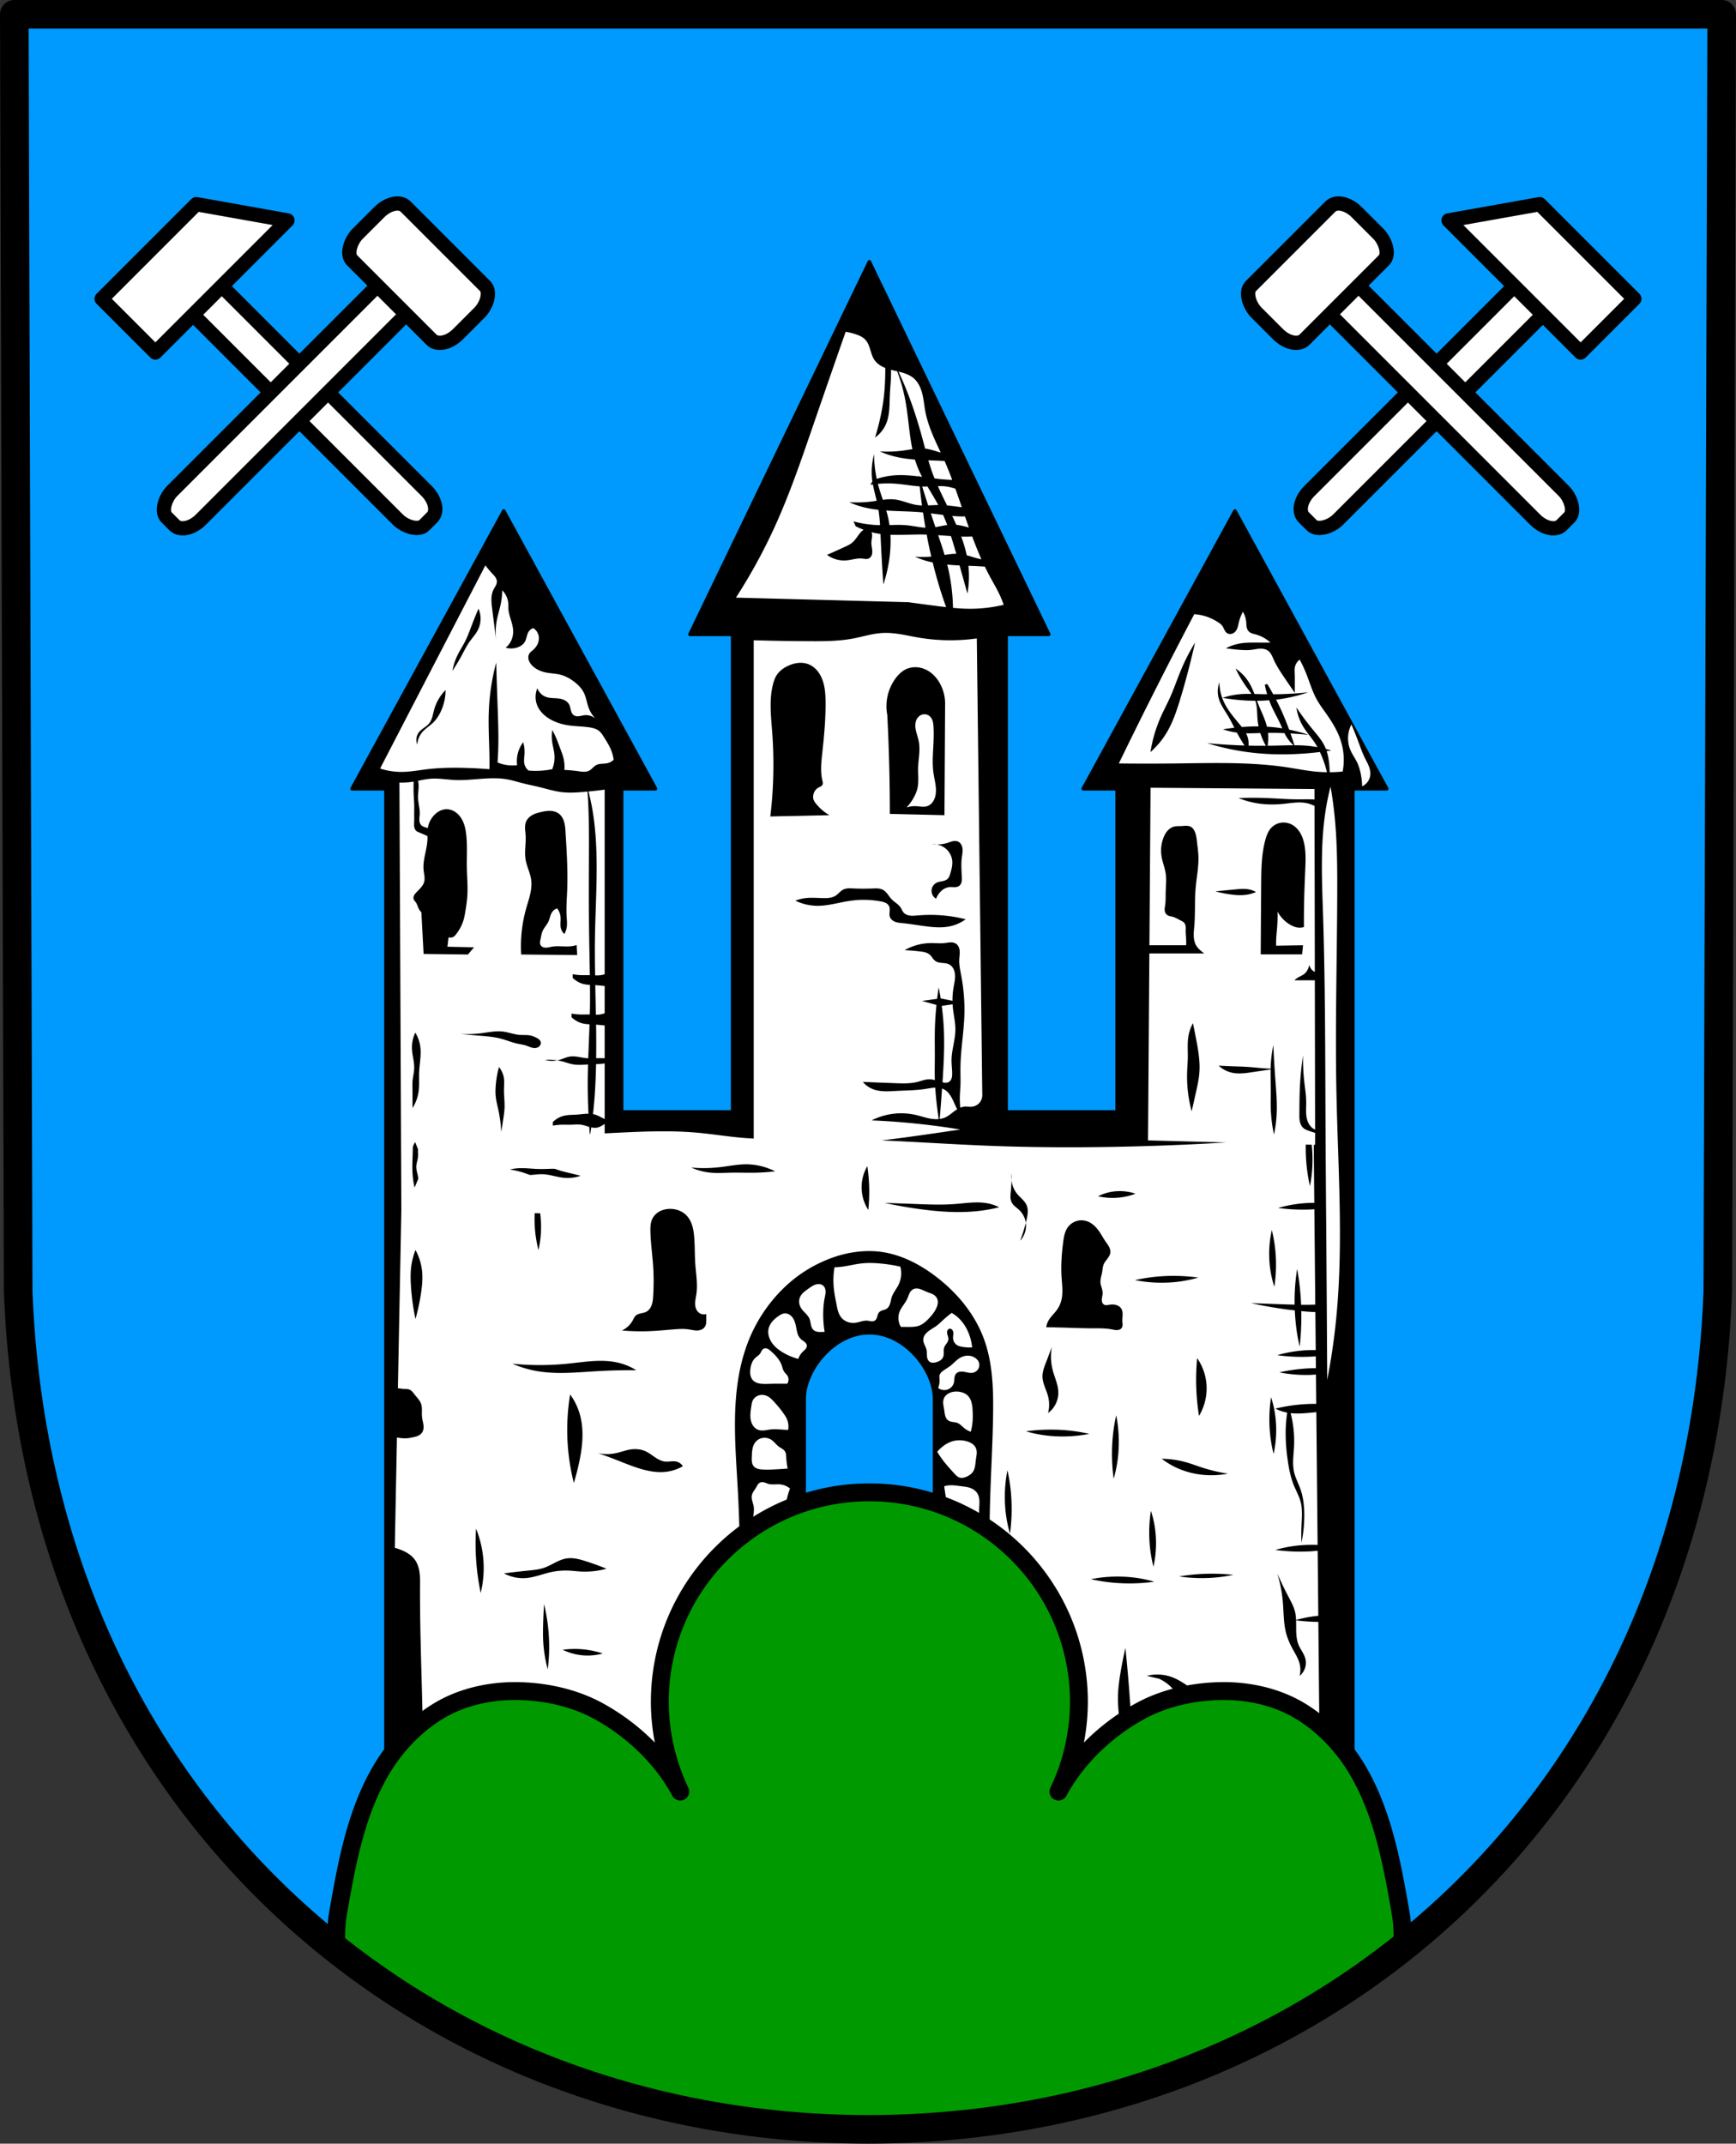 <svg xmlns="http://www.w3.org/2000/svg" width="485.704" height="599.651" viewBox="0 0 128.509 158.658"><rect x="0" y="0" width="128.509" height="158.658" fill="#333333" stroke="none"/><path style="fill:#009aff;fill-opacity:1;fill-rule:evenodd;stroke:none;stroke-width:2.117;stroke-linecap:round;stroke-linejoin:round;stroke-miterlimit:4;stroke-dasharray:none;stroke-opacity:1" d="m120.326-169.82-.29 94.538C118.63-37.74 90.837-13.3 57.13-13.279 23.454-13.325-4.351-37.776-5.778-75.282l-.289-94.538h63.195z" transform="translate(7.125 170.879)"/><path style="opacity:1;fill:#000;fill-opacity:1;fill-rule:evenodd;stroke:#000;stroke-width:1;stroke-linecap:round;stroke-linejoin:round;stroke-miterlimit:4;stroke-dasharray:none;stroke-opacity:1;paint-order:fill markers stroke" d="m242.852 73.12-50.108 104.052h11.912v133.406h-31.021v-90.285h9.482l-42.392-77.568-42.391 77.568h9.482v320.361H377.89V220.293h9.482l-42.392-77.568-42.391 77.568h9.48v90.285h-31.021V177.172h11.912L242.852 73.119zm0 299.103c10.063 0 18.221 10.49 18.22 18.498v53.986h-36.441v-53.986c-.001-8.007 8.157-18.498 18.22-18.498z" transform="scale(.265)"/><path style="fill:#fff;stroke:none;stroke-width:.265px;stroke-linecap:butt;stroke-linejoin:miter;stroke-opacity:1" d="m22.699-87.19-.37 19.056c.135.018.27.04.405.05.082.004.164.004.246.01a.667.667 0 0 1 .237.058.644.644 0 0 1 .192.153c.055.06.103.128.153.192.175.222.39.424.483.69.054.153.063.318.063.48 0 .162-.01.324.006.485.02.2.08.394.106.594.012.1.016.2 0 .3a.654.654 0 0 1-.106.279.719.719 0 0 1-.31.237c-.121.051-.25.08-.38.108a3.28 3.28 0 0 1-.414.069 2.985 2.985 0 0 1-.751-.058l-.159 8.166c.152.042.302.092.449.15.404.16.795.392 1.046.747.187.264.287.581.333.901.047.32.043.644.041.968-.026 4.26.22 8.52.224 12.781.002 2.394-.073 4.787-.224 7.176l66.673.822-.175-18.062a13.373 13.373 0 0 1-1.649-.116c.008.2.006.402.007.602.002.419.023.848.187 1.233.141.332.385.619.483.966.067.233.063.486-.01.717-.073.231-.215.44-.404.593a1.844 1.844 0 0 0 0-.896c-.093-.37-.298-.7-.482-1.035a5.584 5.584 0 0 1-.484-1.103c-.23-.778-.205-1.605-.275-2.414a10.36 10.36 0 0 0-.414-2.138c.254.585.53 1.16.827 1.724.188.356.387.713.484 1.103.05.204.072.413.08.623a9.238 9.238 0 0 1 1.646-.31l-.047-4.815c-.237.023-.476.043-.716.053a13.453 13.453 0 0 1-2.414-.113 9.53 9.53 0 0 1 2.414-.375c.193-.006.386-.006.58-.001.044 0 .088.004.132.006l-.095-9.826c-.635.057-1.275.14-1.902.07.208.808.296 1.648.252 2.481-.032.623-.135 1.254 0 1.862.101.455.33.87.483 1.31.215.618.278 1.279.276 1.932a10.07 10.07 0 0 1-.207 2 14.689 14.689 0 0 1 0-1.241c.026-.6.086-1.213-.069-1.794-.11-.408-.321-.781-.483-1.172-.262-.636-.39-1.318-.482-2a13.69 13.69 0 0 1-.138-2c.006-.474.045-.948.116-1.416l-.065-.011a3.234 3.234 0 0 1-.81-.284c.317-.078.638-.142.96-.194l.005-.026.008.024a11.935 11.935 0 0 1 2.05-.155l-.021-2.172c-.144.01-.288.022-.434.027a10.107 10.107 0 0 1-2.275-.188 12.776 12.776 0 0 1 2.275-.3c.143-.006.287-.007.43-.009l-.009-.878c-.146.011-.292.022-.44.028a13.452 13.452 0 0 1-2.413-.112 9.53 9.53 0 0 1 2.849-.376l-.027-2.813c-.348-.014-.696-.04-1.042-.073.016.881-.022 1.768-.119 2.622-.2-.823-.32-1.74-.36-2.675-.147-.017-.293-.03-.438-.049a32.453 32.453 0 0 1-2.797-.486c.757.026 1.513.053 2.27.081.316.012.633.02.95.028-.013-.897.049-1.8.188-2.64.157.843.255 1.74.293 2.65.35.004.7.001 1.049-.014l-.068-7.056c-.089.006-.176.013-.265.017a13.453 13.453 0 0 1-2.414-.113 9.53 9.53 0 0 1 2.414-.375c.087-.003.173 0 .26 0l-.048-4.967-.236.02a9.975 9.975 0 0 1-.039 3.705 12.776 12.776 0 0 1-.3-2.275c-.02-.467-.013-.936.015-1.4-4.76.429-9.535.688-14.314.772-2.99.053-5.981.038-8.97-.075-4.36-.165-8.716-.539-13.08-.523-1.795.007-3.594.08-5.382-.075-1.1-.094-2.19-.274-3.289-.373-2.483-.225-4.983-.037-7.474.074-4.783.213-9.578.138-14.351-.224zm.725.346c.107.302.222.601.345.897.158.378.331.763.345 1.172.014.427-.148.837-.312 1.231-.079.188-.159.376-.24.562a6.926 6.926 0 0 1-.158-1.26c-.014-.407.008-.815.02-1.223.014-.46.014-.92 0-1.379zm24.725 2.139c.36.003.72.05 1.07.137.356.088.704.215 1.034.38-.47.057-.942.092-1.414.103-.62.014-1.242-.013-1.863 0-.494.01-.99.045-1.482 0-.5-.046-.991-.174-1.449-.38a10.55 10.55 0 0 0 2.173-.034c.643-.077 1.283-.213 1.93-.206zm-15.394.12c.213 0 .426.01.635.052.343.066.665.211 1 .31.273.08.552.138.827.207l1.242.31c-.537.102-1.078.182-1.62.242-.483.053-.973.089-1.449 0-.612-.115-1.166-.428-1.758-.62-.393-.129-.801-.203-1.208-.277l-1.137-.207h1.758c.356 0 .713.008 1.07 0 .212-.005.427-.016.64-.017zm24.325.017a12.826 12.826 0 0 1 .07 3.242 3.124 3.124 0 0 1-.483-1.932c.038-.46.18-.911.413-1.31zm10.69.552c0 .16-.007.321-.013.481a1.9 1.9 0 0 0 .427 1.036c.116.138.252.26.377.39.126.13.243.271.313.438.068.162.088.34.08.515a2.96 2.96 0 0 1-.08.52l-.063.258a1.631 1.631 0 0 1-.42 1.328c.168-.434.307-.878.42-1.328a1.635 1.635 0 0 0-.49-.948c-.094-.09-.2-.168-.298-.254a1.068 1.068 0 0 1-.253-.298.931.931 0 0 1-.095-.407c-.004-.14.012-.28.026-.42.028-.276.045-.553.056-.83a1.843 1.843 0 0 1 .013-.481zm8.158 1.298c.342.015.682.079 1.003.189a4.743 4.743 0 0 1-2.771.188 3.575 3.575 0 0 1 1.768-.377zm-43.331.426a7.649 7.649 0 0 1 .138 3.931 9.14 9.14 0 0 1-.138-3.93zm32.526.408c.304-.004.607.014.906.076.281.058.554.154.81.284a11.95 11.95 0 0 1-1.62.283c-1.348.141-2.71.052-4.053-.121a32.453 32.453 0 0 1-2.797-.486c.757.025 1.513.052 2.27.08.986.038 1.974.078 2.958 0 .507-.039 1.019-.109 1.526-.116zm-22.579.478c.43.014.857.18 1.154.49.202.211.338.48.423.759.085.279.121.57.144.862.052.66.034 1.325.081 1.986.052.73.184 1.464.081 2.188-.034.24-.093.478-.092.72 0 .122.016.244.056.358.04.115.107.22.198.3a.606.606 0 0 0 .568.122v.446c0 .122 0 .248-.04.364a.589.589 0 0 1-.284.325.89.89 0 0 1-.483.076c-.165-.013-.327-.052-.49-.076-.375-.055-.757-.03-1.135 0-.527.042-1.053.095-1.58.121a16.2 16.2 0 0 1-2.23-.04 1.78 1.78 0 0 0 .811-.77c.06-.114.11-.236.203-.324.1-.096.237-.14.372-.171.135-.03.274-.052.398-.113a.764.764 0 0 0 .258-.214c.07-.089.122-.19.16-.297.076-.212.095-.44.109-.665.045-.728.047-1.46 0-2.188-.056-.852-.179-1.7-.203-2.553-.01-.346 0-.708.162-1.013.111-.21.29-.38.497-.496.207-.115.442-.177.678-.193.061-.005.123-.006.184-.004zm30.354.845c.13-.003.26.014.385.05.216.063.413.184.581.334.168.15.309.33.433.517.14.213.26.438.405.649.09.13.188.255.262.395a.78.78 0 0 1 .103.456c-.021.163-.114.308-.213.44-.1.132-.209.26-.274.411-.08.19-.084.404-.121.608-.044.243-.137.482-.122.73.008.137.05.27.09.403.038.133.075.268.072.407-.003.153-.054.303-.062.456a.53.53 0 0 0 .033.227c.029.072.081.135.15.168.057.026.12.032.182.028.062-.005.123-.018.184-.028.147-.025.3-.03.446 0 .088.018.174.05.252.096.077.048.145.11.193.187.085.135.104.3.1.458-.003.159-.027.317-.019.475.004.082.018.165.018.248a.442.442 0 0 1-.058.238.352.352 0 0 1-.148.127.51.51 0 0 1-.191.045c-.132.007-.262-.025-.39-.05-.493-.094-1-.08-1.5-.081-.568-.002-1.135-.023-1.702-.041a123.78 123.78 0 0 0-1.662-.04c.023-.17.079-.336.162-.487.16-.286.413-.506.608-.77.144-.195.255-.415.324-.648.17-.574.079-1.187.04-1.783-.056-.88.006-1.762.122-2.635.049-.368.113-.749.325-1.054a1.256 1.256 0 0 1 .992-.536zm14.123.725c.165.647.267 1.337.3 2.036.035.723-.003 1.456-.112 2.16a7.7 7.7 0 0 1-.376-2.16 8.113 8.113 0 0 1 .188-2.036zm-63.39 1.475a4.1 4.1 0 0 1 .483 1.518c.062.55.011 1.107-.069 1.655a15.162 15.162 0 0 1-.414 1.93 16.672 16.672 0 0 1-.345-2.62 7.851 7.851 0 0 1 0-.965c.038-.52.154-1.033.345-1.518zm33.631.077c.285.003.57.022.853.061 1.463.201 2.821.902 4 1.793 1.577 1.191 2.898 2.768 3.586 4.62.65 1.749.713 3.654.69 5.518-.025 2.002-.141 4-.207 6a119.38 119.38 0 0 0 0 7.863l-18.552-.896c.039-2.415-.007-4.831-.138-7.242-.154-2.831-.423-5.691.069-8.483a13.52 13.52 0 0 1 .551-2.138 11.261 11.261 0 0 1 2.76-4.345 10.007 10.007 0 0 1 3.861-2.345 8.051 8.051 0 0 1 2.527-.406zm.045.882a5.558 5.558 0 0 0-.61.028c-.492.05-.973.178-1.463.244a5.89 5.89 0 0 1-.585.048 5.85 5.85 0 0 0-.049 1.561c.04.394.121.782.195 1.17.035.182.068.365.126.541.057.176.14.346.264.484.131.145.305.25.492.307.188.056.388.065.581.034.14-.023.274-.066.41-.1.138-.034.28-.06.42-.047.09.009.18.034.27.044a.42.42 0 0 0 .266-.044.356.356 0 0 0 .122-.133.862.862 0 0 0 .067-.17c.018-.06.033-.119.056-.176a.47.47 0 0 1 .096-.155.602.602 0 0 1 .26-.137c.095-.029.193-.053.276-.107a.555.555 0 0 0 .17-.175.942.942 0 0 0 .098-.225c.049-.157.07-.321.122-.477.108-.318.337-.579.488-.878a1.96 1.96 0 0 0 .146-1.365c-.53-.12-1.067-.202-1.609-.244a8.399 8.399 0 0 0-.61-.028zm22.467.955c.609.001 1.217.043 1.806.125a9.53 9.53 0 0 1-2.413.375 10.109 10.109 0 0 1-2.276-.187 12.776 12.776 0 0 1 2.883-.313zm-26.368.61a.78.78 0 0 0-.145.029c-.189.056-.352.174-.514.287-.14.098-.28.194-.403.311a1.012 1.012 0 0 0-.28.42.822.822 0 0 0-.017.407c.027.134.085.261.164.374.09.128.204.237.312.35.108.115.212.237.273.381.057.137.073.288.104.433.015.073.034.145.064.213s.07.132.124.183c.105.099.253.14.397.152.144.01.288-.006.433-.006a8.034 8.034 0 0 1-.098-1.609c.012-.294.04-.589.098-.878.031-.16.072-.32.071-.483a.73.73 0 0 0-.038-.24.5.5 0 0 0-.131-.203.495.495 0 0 0-.266-.12.625.625 0 0 0-.148-.002zm7.287.325a.547.547 0 0 0-.268.082.689.689 0 0 0-.236.298c-.054.117-.09.24-.143.358-.158.353-.451.637-.587 1-.133.358-.094.776.104 1.103.232 0 .464.005.696.002.232-.004.467-.021.683-.105.255-.1.465-.287.656-.483.212-.218.41-.455.551-.725.073-.14.131-.29.146-.447a.662.662 0 0 0-.111-.45.78.78 0 0 0-.317-.236c-.12-.055-.25-.093-.373-.142-.175-.07-.34-.166-.522-.218a.85.85 0 0 0-.28-.037zm2.629 1.806a7.54 7.54 0 0 0-.586.483c-.181.165-.355.34-.552.483-.254.185-.548.32-.759.552a.723.723 0 0 0-.207.448.894.894 0 0 0 .097.386c.054.122.116.242.145.373.034.156.019.32.034.48a.75.75 0 0 0 .057.232c.032.074.083.14.15.184a.43.43 0 0 0 .22.064.832.832 0 0 0 .228-.03 1.01 1.01 0 0 0 .33-.139.582.582 0 0 0 .222-.274.948.948 0 0 0 .036-.345.985.985 0 0 1 .033-.345c.037-.105.108-.194.173-.285a.646.646 0 0 0 .137-.3.583.583 0 0 0-.028-.218c-.02-.07-.045-.14-.06-.211a.412.412 0 0 1 .007-.217.25.25 0 0 1 .057-.093.2.2 0 0 1 .094-.055.195.195 0 0 1 .107.005.238.238 0 0 1 .092.057c.051.05.08.122.09.193.023.144-.019.29-.014.435a.643.643 0 0 0 .242.482c.137.106.312.147.482.173.228.034.46.045.69.034a3.822 3.822 0 0 0-.31-1.172 3.1 3.1 0 0 0-.69-1 2.6 2.6 0 0 0-.517-.38zm-12.284.038a.538.538 0 0 0-.095 0c-.162.015-.306.102-.44.195a2.354 2.354 0 0 0-.452.397c-.13.154-.233.334-.279.53-.077.331.016.686.195.975.221.356.563.622.927.829.337.192.698.34 1.073.44.07-.203.188-.388.34-.538.066-.063.138-.12.196-.19a.477.477 0 0 0 .071-.116.312.312 0 0 0 .027-.132.321.321 0 0 0-.053-.16.55.55 0 0 0-.115-.124c-.087-.072-.188-.128-.271-.204a.93.93 0 0 1-.237-.385c-.05-.144-.076-.295-.104-.444-.048-.25-.104-.506-.243-.72a.842.842 0 0 0-.27-.266.634.634 0 0 0-.27-.087zm19.698 2.48a4.036 4.036 0 0 0 .069 1.724c.145.552.409 1.084.414 1.655a1.894 1.894 0 0 1-.759 1.517 2.488 2.488 0 0 0 0-1.24c-.063-.245-.163-.478-.25-.715-.085-.237-.158-.482-.164-.734-.008-.382.138-.748.276-1.104.143-.366.28-.733.414-1.103zm-21.197.1a.29.29 0 0 0-.149.037.404.404 0 0 0-.138.16c-.035.061-.063.127-.103.186-.097.141-.256.225-.38.344-.105.103-.183.23-.238.367a1.766 1.766 0 0 0-.106.427c-.02.144-.027.29-.003.434.023.144.08.284.175.393a.759.759 0 0 0 .284.196c.107.044.222.068.337.08.32.033.643 0 .965 0h.966a.55.55 0 0 0 0-.62c-.06-.088-.145-.156-.207-.242-.11-.15-.143-.342-.207-.517-.149-.413-.465-.742-.793-1.035a.94.94 0 0 0-.253-.178.397.397 0 0 0-.15-.032zm15.036.548a1.039 1.039 0 0 0-.14.002c-.187.015-.368.079-.527.177-.243.15-.43.375-.655.552-.175.139-.372.248-.552.38-.06.044-.12.091-.17.148a.46.46 0 0 0-.106.196c-.02.09-.006.184 0 .276.015.223-.02.448-.103.655a.738.738 0 0 0 1.005-.087.738.738 0 0 0 .167-.326c.024-.105.024-.214.036-.32a.594.594 0 0 1 .102-.301.433.433 0 0 1 .191-.138.652.652 0 0 1 .235-.038c.159 0 .314.044.47.073.138.024.28.036.415 0a.592.592 0 0 0 .386-.346.592.592 0 0 0-.042-.517.902.902 0 0 0-.31-.275.961.961 0 0 0-.402-.111zm16.92.18c.394.568.635 1.241.69 1.93a3.97 3.97 0 0 1-.552 2.346 16.923 16.923 0 0 1-.138-4.277zm-44.238.201c.474-.005.945.031 1.409.144.462.112.907.298 1.31.551-.966-.01-1.932.014-2.896.07-1.473.084-2.96.244-4.414 0a8.031 8.031 0 0 1-1.862-.553c1.352.135 2.717.135 4.069 0 .79-.079 1.592-.203 2.384-.212zm26.354 2.273c-.228.01-.454.077-.634.215a.72.72 0 0 0-.207.241.842.842 0 0 0-.07.446c.012.152.047.3.07.451.022.145.033.293.073.434.04.14.115.278.237.36a.777.777 0 0 0 .322.104c.112.017.227.028.334.068.108.04.203.11.29.185.088.075.17.157.261.228.134.106.287.188.449.242.072-.26.118-.525.137-.793a6.23 6.23 0 0 0 0-.759 2.58 2.58 0 0 0-.103-.69 1.08 1.08 0 0 0-.241-.414c-.18-.184-.435-.28-.69-.31a1.443 1.443 0 0 0-.228-.008zm-28.531.215c.305.417.539.885.69 1.38.38 1.245.22 2.591-.07 3.862-.1.44-.215.877-.345 1.31a15.97 15.97 0 0 1-.275-6.552zm14.26.033a.813.813 0 0 0-.297.035.748.748 0 0 0-.446.38c-.062.129-.082.273-.103.414-.032.213-.067.427-.072.643-.005.216.021.435.106.633a.97.97 0 0 0 .191.292c.082.085.182.151.292.19.148.053.31.054.465.037.156-.018.31-.053.466-.07.423-.048.85.034 1.276.034a1.399 1.399 0 0 0-.138-.897 2.202 2.202 0 0 0-.103-.172 7.848 7.848 0 0 0-.794-1c-.16-.176-.332-.353-.551-.449a.874.874 0 0 0-.292-.07zm37.627.174a7.7 7.7 0 0 1 .375 2.159 8.113 8.113 0 0 1-.188 2.035 10.291 10.291 0 0 1-.3-2.035c-.035-.723.003-1.456.113-2.16zm-11.464 1.338c.146.725.21 1.505.187 2.276a9.534 9.534 0 0 1-.375 2.414 13.462 13.462 0 0 1-.112-2.414c.033-.781.135-1.553.3-2.276zm-4.879 1.058a12.775 12.775 0 0 1 2.884.313c-.725.147-1.505.21-2.276.188a9.53 9.53 0 0 1-2.414-.376c.59-.082 1.198-.124 1.806-.125zm-21.078.606a.876.876 0 0 0-.742.308 1.152 1.152 0 0 0-.228.527c-.036.19-.04.384-.048.577-.004.12-.01.24.006.36a.648.648 0 0 0 .132.33.619.619 0 0 0 .284.183c.109.036.223.05.337.058.275.021.552.013.828 0 .356-.016.713-.04 1.068-.069a5.209 5.209 0 0 1-.103-.793c-.004-.083-.007-.167-.02-.25a.6.6 0 0 0-.083-.233.688.688 0 0 0-.208-.192c-.08-.052-.164-.096-.24-.153-.191-.14-.326-.345-.518-.482a.933.933 0 0 0-.465-.17zm14.362.181c-.199 0-.398.03-.586.093a2.27 2.27 0 0 0-.759.448c-.11.096-.214.2-.31.31.165.277.35.543.551.794a18.126 18.126 0 0 0 .759.862c.09.096.187.193.31.241a.577.577 0 0 0 .3.026c.1-.016.195-.052.287-.095.157-.074.309-.17.413-.31.098-.13.15-.289.18-.448.03-.16.04-.322.062-.483.02-.145.05-.288.06-.433a.91.91 0 0 0-.06-.43.767.767 0 0 0-.258-.306 1.293 1.293 0 0 0-.363-.176 1.931 1.931 0 0 0-.586-.093zm-24.064.656c.283-.006.566.044.822.161.25.114.468.288.696.441.229.154.478.291.752.318.138.013.277-.002.415-.013.138-.011.278-.018.413.013a.776.776 0 0 1 .483.345c-.38.22-.805.361-1.242.413-.696.083-1.4-.062-2.069-.275-.561-.18-1.106-.407-1.655-.621-.434-.17-.87-.33-1.31-.483.43.09.88.09 1.31 0 .371-.078.728-.22 1.103-.276.093-.013.188-.021.282-.023zm39.03.713c.63.007 1.258.1 1.862.276.35.102.69.23 1.035.345.652.215 1.321.377 2 .482a6.426 6.426 0 0 1-2 .07 6.082 6.082 0 0 1-1.587-.414 5.768 5.768 0 0 1-1.31-.759zm-11.423.855c.165.723.267 1.495.3 2.277.035.808-.003 1.627-.112 2.413a9.53 9.53 0 0 1-.376-2.413c-.023-.772.042-1.552.188-2.277zm-18.145.876a.377.377 0 0 0-.157.028.448.448 0 0 0-.185.163c-.047.068-.083.144-.125.216-.056.096-.124.185-.182.28a.89.89 0 0 0-.129.306c-.024.133 0 .27.034.4.035.132.081.26.104.393.047.273-.006.552-.034.828-.03.287-.032.58.034.862.034.146.088.29.173.414a.82.82 0 0 0 .492.34c.2.044.42-.002.576-.133.092-.078.16-.18.221-.283.061-.104.118-.21.193-.303.144-.177.352-.297.483-.483.096-.137.146-.302.17-.467.025-.165.028-.332.037-.499a5.25 5.25 0 0 1 .345-1.586 1.308 1.308 0 0 0-.725-.31c-.287-.028-.583.04-.861-.035-.104-.028-.202-.075-.305-.104a.632.632 0 0 0-.159-.027zm14.094.233a1.929 1.929 0 0 0-.63.07c.06.439.13.876.207 1.311.033.185.067.37.072.557a1.15 1.15 0 0 1-.107.546c-.115.229-.327.394-.552.518-.148.081-.305.148-.442.248a.822.822 0 0 0-.181.176.506.506 0 0 0-.075.48c.028.08.074.153.132.215.114.124.269.205.429.26a2.07 2.07 0 0 0 1.045.057c.347-.065.678-.2.99-.367.342-.183.676-.418.861-.76.127-.231.176-.497.193-.76.017-.263.004-.527.014-.79.008-.2.03-.401.02-.601-.008-.2-.05-.404-.158-.572-.132-.206-.352-.342-.586-.414-.19-.059-.389-.078-.586-.104-.215-.027-.43-.061-.646-.07zm14.672 1.893c.22.651.35 1.384.375 2.127a7.88 7.88 0 0 1-.187 2.005 10 10 0 0 1-.3-2.005c-.035-.713.002-1.435.112-2.127zM28.114-57.74a7.774 7.774 0 0 1 .345 4.76 17.821 17.821 0 0 1-.345-4.76zm7.055 2.185c.366.012.731.117 1.083.23.513.164 1.019.348 1.517.551a5.941 5.941 0 0 1-1.93.207c-.3-.017-.597-.057-.897-.069a5.162 5.162 0 0 0-1.38.138c-.576.135-1.134.363-1.724.414a2.956 2.956 0 0 1-1.655-.345 65.242 65.242 0 0 1 1.793-.207c.396-.04.797-.077 1.173-.207.283-.097.546-.245.814-.38.267-.136.545-.262.841-.31.122-.02.243-.026.365-.022zm47.458 1.151c.52 0 1.04.028 1.544.08-.632.143-1.343.227-2.063.243-.66.015-1.327-.027-1.946-.121a14.298 14.298 0 0 1 2.465-.202zm-7.298.216c.193-.005.387-.005.58.001a9.53 9.53 0 0 1 2.413.375c-.786.11-1.605.148-2.414.113a12.776 12.776 0 0 1-2.275-.3 9.95 9.95 0 0 1 1.696-.189zm-42.18 2.035a13.411 13.411 0 0 1 .275 4.828 9.885 9.885 0 0 1-.344-2.207c-.016-.368-.01-.736 0-1.104.013-.506.037-1.012.069-1.517zm43.035 3.241c.138 1.331.253 2.665.345 4 .095 1.378.166 2.761.07 4.139a17.108 17.108 0 0 1-.622 3.517 32.045 32.045 0 0 0-.138-5.518c-.092-.826-.217-1.651-.206-2.482.007-.648.097-1.293.206-1.931.1-.578.214-1.153.345-1.725zm-40.76.076a6.505 6.505 0 0 1 2.07.338 4.225 4.225 0 0 1-2.966-.276c.297-.041.597-.062.897-.062zm43.02 1.896c.38-.013.761.043 1.12.167.527.182.994.502 1.448.827.36.257.717.52 1.035.828.466.45.843.992 1.103 1.586l-1.517.069c-.4-.41-.768-.848-1.104-1.31-.327-.452-.625-.932-1.034-1.311a3.132 3.132 0 0 0-.828-.551l-.897-.208c.22-.057.447-.09.675-.097z" transform="translate(7.125 170.879)"/><path style="opacity:1;fill:#009a00;fill-opacity:1;fill-rule:evenodd;stroke:#000;stroke-width:5;stroke-linecap:round;stroke-linejoin:round;stroke-miterlimit:4;stroke-dasharray:none;stroke-opacity:1;paint-order:fill markers stroke" d="M242.852 416.8c-32.327 0-58.534 26.207-58.534 58.534a58.533 58.533 0 0 0 5.711 25.05.862.862 0 0 1-.02-.011c-5.103-9.454-13.317-17.193-22.568-22.336-7.182-3.993-15.76-5.781-23.978-5.732-6.904.041-14.078 1.654-20.086 5.056-6.834 3.87-12.641 9.903-16.684 16.637-7.266 12.105-9.882 26.622-12.293 40.533-.611 3.53-.477 7.153-.523 10.737 40.87 32.32 92.742 50.348 148.975 50.382 56.233-.035 108.105-18.061 148.974-50.382-.046-3.584.089-7.206-.523-10.737-2.411-13.911-5.027-28.428-12.293-40.533-4.042-6.734-9.85-12.766-16.684-16.637-6.007-3.402-13.182-5.015-20.086-5.056-8.218-.05-16.796 1.739-23.978 5.732-9.25 5.143-17.465 12.882-22.569 22.336l-.02.012a58.533 58.533 0 0 0 5.712-25.051c0-32.327-26.206-58.533-58.533-58.533z" transform="scale(.265)"/><path style="fill:none;fill-rule:evenodd;stroke:#000;stroke-width:2.117;stroke-linecap:round;stroke-linejoin:round;stroke-miterlimit:4;stroke-dasharray:none;stroke-opacity:1" d="m120.326-169.82-.29 94.538C118.63-37.74 90.837-13.3 57.13-13.279 23.454-13.325-4.351-37.776-5.778-75.282l-.289-94.538h63.195z" transform="translate(7.125 170.879)"/><g style="stroke:#000;stroke-opacity:1;fill:#fff;stroke-width:1.058;stroke-miterlimit:4;stroke-dasharray:none;stroke-linejoin:round;stroke-linecap:round"><g style="stroke:#000;stroke-opacity:1;fill:#fff;stroke-width:1.058;stroke-miterlimit:4;stroke-dasharray:none;stroke-linejoin:round;stroke-linecap:round"><g transform="rotate(-45 151.69 -201.554)" style="stroke:#000;stroke-opacity:1;fill:#fff;stroke-width:1.058;stroke-miterlimit:4;stroke-dasharray:none;stroke-linejoin:round;stroke-linecap:round"><rect ry="1.677" rx="1.089" y="-142.372" x="-104.458" height="25.776" width="3.002" style="opacity:1;fill:#fff;fill-opacity:1;fill-rule:evenodd;stroke:#000;stroke-width:1.058;stroke-linecap:round;stroke-linejoin:round;stroke-miterlimit:4;stroke-dasharray:none;stroke-opacity:1;paint-order:fill markers stroke"/><path transform="matrix(.265 0 0 .265 -7.125 -170.879)" d="M-382.193 96.395v21.21h52.168l-14.793-21.21h-33.375z" style="opacity:1;fill:#fff;fill-opacity:1;fill-rule:evenodd;stroke:#000;stroke-width:4;stroke-linecap:round;stroke-linejoin:round;stroke-miterlimit:4;stroke-dasharray:none;stroke-opacity:1;paint-order:fill markers stroke"/></g><g transform="rotate(45 38.098 -415.829)" style="stroke:#000;stroke-opacity:1;fill:#fff;stroke-width:1.058;stroke-miterlimit:4;stroke-dasharray:none;stroke-linejoin:round;stroke-linecap:round"><rect ry="1.677" rx="1.089" y="-102.273" x="339.902" height="25.776" width="3.002" style="opacity:1;fill:#fff;fill-opacity:1;fill-rule:evenodd;stroke:#000;stroke-width:1.058;stroke-linecap:round;stroke-linejoin:round;stroke-miterlimit:4;stroke-dasharray:none;stroke-opacity:1;paint-order:fill markers stroke"/><rect ry="1.677" rx="1.089" y="-105.275" x="336.15" height="5.612" width="10.506" style="opacity:1;fill:#fff;fill-opacity:1;fill-rule:evenodd;stroke:#000;stroke-width:1.058;stroke-linecap:round;stroke-linejoin:round;stroke-miterlimit:4;stroke-dasharray:none;stroke-opacity:1;paint-order:fill markers stroke"/></g></g><g style="stroke:#000;stroke-opacity:1;fill:#fff;stroke-width:1.058;stroke-miterlimit:4;stroke-dasharray:none;stroke-linejoin:round;stroke-linecap:round"><g transform="scale(-1 1) rotate(-45 87.436 -46.43)" style="stroke:#000;stroke-opacity:1;fill:#fff;stroke-width:1.058;stroke-miterlimit:4;stroke-dasharray:none;stroke-linejoin:round;stroke-linecap:round"><rect ry="1.677" rx="1.089" y="-142.372" x="-104.458" height="25.776" width="3.002" style="opacity:1;fill:#fff;fill-opacity:1;fill-rule:evenodd;stroke:#000;stroke-width:1.058;stroke-linecap:round;stroke-linejoin:round;stroke-miterlimit:4;stroke-dasharray:none;stroke-opacity:1;paint-order:fill markers stroke"/><path transform="matrix(.265 0 0 .265 -7.125 -170.879)" d="M-382.193 96.395v21.21h52.168l-14.793-21.21h-33.375z" style="opacity:1;fill:#fff;fill-opacity:1;fill-rule:evenodd;stroke:#000;stroke-width:4;stroke-linecap:round;stroke-linejoin:round;stroke-miterlimit:4;stroke-dasharray:none;stroke-opacity:1;paint-order:fill markers stroke"/></g><g transform="scale(-1 1) rotate(45 -26.156 -570.953)" style="stroke:#000;stroke-opacity:1;fill:#fff;stroke-width:1.058;stroke-miterlimit:4;stroke-dasharray:none;stroke-linejoin:round;stroke-linecap:round"><rect ry="1.677" rx="1.089" y="-102.273" x="339.902" height="25.776" width="3.002" style="opacity:1;fill:#fff;fill-opacity:1;fill-rule:evenodd;stroke:#000;stroke-width:1.058;stroke-linecap:round;stroke-linejoin:round;stroke-miterlimit:4;stroke-dasharray:none;stroke-opacity:1;paint-order:fill markers stroke"/><rect ry="1.677" rx="1.089" y="-105.275" x="336.15" height="5.612" width="10.506" style="opacity:1;fill:#fff;fill-opacity:1;fill-rule:evenodd;stroke:#000;stroke-width:1.058;stroke-linecap:round;stroke-linejoin:round;stroke-miterlimit:4;stroke-dasharray:none;stroke-opacity:1;paint-order:fill markers stroke"/></g></g></g><path style="fill:#fff;stroke:none;stroke-width:1px;stroke-linecap:butt;stroke-linejoin:miter;stroke-opacity:1" d="M236.229 92.666a4744.309 4744.309 0 0 0-9.122 26.27c-3.193 9.284-6.364 18.595-10.398 27.546a154.696 154.696 0 0 1-11.129 20.432l48.16 1.275c2.734.382 5.47.748 8.21 1.096.778.1 1.56.181 2.341.272-.54-1.5-1.051-3.007-1.531-4.526-.83-2.623-1.561-5.277-2.219-7.949-.448-.096-.897-.186-1.342-.307a24.46 24.46 0 0 1-3.611-1.29 33.49 33.49 0 0 0 4.562-.034 140.024 140.024 0 0 1-1.002-4.61c-.1-.507-.182-1.018-.277-1.527-.291-.007-.584-.027-.875-.03-3.082-.047-6.19.187-9.262.066.1 1.872.038 3.755-.164 5.619a39.363 39.363 0 0 1-1.806 8.256c-.322-4.468-.58-8.941-.774-13.416l-.031-.68a22.664 22.664 0 0 1-1.668-.281c-.282-.06-.559-.135-.838-.205.102.271.159.56.162.851.008.71-.199 1.41-.205 2.121-.007.799.241 1.58.256 2.38.007.398-.046.805-.21 1.17-.166.363-.45.681-.82.835-.28.118-.594.135-.898.113-.304-.022-.605-.082-.908-.113-1.469-.148-2.914.39-4.385.516a7.994 7.994 0 0 1-5.418-1.547 205.08 205.08 0 0 0 5.159-2.323c.63-.294 1.265-.594 1.806-1.03 1.048-.847 1.651-2.122 2.58-3.096.206-.216.439-.404.692-.56a20.7 20.7 0 0 1-2.221-.974l-.633-1.365c2.415.654 4.911 1.01 7.412 1.057h.012a44.905 44.905 0 0 0-.443-4.291c-1.537-.176-3.062-.428-4.56-.834a24.452 24.452 0 0 1-3.612-1.29c2.237.14 4.487.055 6.707-.257.322-.045.646-.095.969-.147-.364-1.518-.773-3.027-1.055-4.56-.235.03-.471.052-.705.09l.556-.928c-.006-.044-.017-.087-.023-.13a18.612 18.612 0 0 1 .516-7.483c-.016 2.317.24 4.634.726 6.9a20.762 20.762 0 0 1 6.125-1.043c1.863-.044 3.725.129 5.588.354-.017-.179-.039-.357-.055-.536.055.183.115.364.17.547.276.034.552.066.828.102a29.47 29.47 0 0 1-1.255-2.713c-.274-.69-.514-1.39-.727-2.098-2.09-.166-4.16-.449-6.188-.998a24.473 24.473 0 0 1-3.613-1.289 33.3 33.3 0 0 0 6.71-.258c.789-.11 1.58-.247 2.372-.36-.903-4.361-1.114-8.91-1.91-13.313a48.814 48.814 0 0 0-2.328-8.44c-.58-.136-1.163-.268-1.738-.422.096 2.347-.213 4.703-.319 7.055-.121 2.701.01 5.503-1.033 7.998a9.05 9.05 0 0 1-3.096 3.87 69.299 69.299 0 0 0 1.55-5.934 58.14 58.14 0 0 0 .773-4.385c.312-2.309.462-4.638.515-6.967.017-.716.024-1.433.022-2.148h-.002c-1.193-.474-2.327-1.197-3.045-2.26-.583-.864-.858-1.891-1.164-2.887-.307-.996-.672-2.011-1.389-2.768-.68-.719-1.618-1.14-2.555-1.46-.95-.326-1.926-.57-2.917-.729zm14.763 11.125a99.992 99.992 0 0 1 2.48 5.772c1.621 4.128 2.965 8.36 4.128 12.64.28 1.031.554 2.064.828 3.098 1.493.163 2.914.698 4.36 1.117-1.742-3.736-3.543-7.461-4.304-11.496-.311-1.653-.443-3.342-.855-4.973-.412-1.63-1.144-3.244-2.428-4.332-1.175-.995-2.7-1.462-4.197-1.824l-.012-.002zm8.34 24.768c.339 1.159.694 2.313 1.106 3.449.195.54.402 1.074.617 1.607.648.08 1.296.165 1.945.225.993.092 1.99.148 2.988.195a95.817 95.817 0 0 0-2.031-5.066c-.032-.074-.069-.147-.102-.22-1.505-.084-3.015-.134-4.523-.19zm-10.59 6.464a31.185 31.185 0 0 0-3.515.114c.395 1.508.898 2.984 1.396 4.463.831-.111 1.662-.189 2.494-.162.248.007.495.022.742.05 2.118.232 4.087 1.22 6.192 1.55.497.077.998.114 1.5.13a189.432 189.432 0 0 1-.645-5.326c-2.102-.137-4.188-.525-6.29-.711a30.398 30.398 0 0 0-1.874-.108zm14.203.745c-.318-.008-.638.004-.957.011.809 1.81 1.68 3.596 2.563 5.377 1.376.132 2.748.339 4.123.506a422.735 422.735 0 0 0-1.799-5.178c-.767-.234-1.538-.456-2.328-.58a12.444 12.444 0 0 0-1.602-.136zm-5.338.109v.002c.545 1.762 1.1 3.522 1.672 5.275.938-.038 1.877-.097 2.815-.107-.944-1.753-1.995-3.451-3.008-5.166-.33.011-.66.027-.988.023-.164-.002-.327-.02-.49-.027zm-10.043 6.709c.175.598.35 1.197.49 1.805.173.746.306 1.5.415 2.257 1.628-.045 3.255-.1 4.875.059 1.73.17 3.447.577 5.176.676-.246-1.415-.47-2.833-.68-4.254-.08-.008-.16-.02-.24-.027-3.328-.308-6.704-.283-10.036-.516zm12.456.8c.312.937.613 1.878.933 2.811.118.342.232.686.35 1.028 1.1-.18 2.19-.442 3.29-.59a49.725 49.725 0 0 0-1.144-2.817c-1.143-.144-2.286-.286-3.43-.431zm5.97.716c.397.824.784 1.65 1.156 2.482 1.182.125 2.342.436 3.5.75-.368-1.03-.73-2.063-1.085-3.098-1.19.027-2.38-.03-3.57-.134zm-3.922 5.37c.629 1.83 1.25 3.663 1.795 5.516 1.09-.171 2.179-.319 3.27-.32a165.02 165.02 0 0 0-1.494-4.95c-1.19-.077-2.38-.164-3.57-.245zm9.506.368a43.18 43.18 0 0 1-3.066.025 35.982 35.982 0 0 1 1.54 5.213c1.37.368 2.712.874 4.106 1.129-.936-2.088-1.775-4.22-2.58-6.367zm-6.982 7.853c.074.297.163.59.232.887a54.008 54.008 0 0 1 1.385 11.193c1.315.125 2.631.217 3.951.243a40.897 40.897 0 0 0 10.215-1.096 29.611 29.611 0 0 0-1.277-3.102c-.777-1.619-1.698-3.162-2.553-4.742a68.78 68.78 0 0 1-1.432-2.816c-1.527-.117-3.06-.185-4.595-.239.267 2.591.178 5.22-.278 7.784-.716-2.631-1.46-5.255-2.199-7.88a69.161 69.161 0 0 1-3.45-.232zm-129 .203a76251.092 76251.092 0 0 0-29.414 56.752c1.944.632 3.989.95 6.033.942 2.403-.011 4.78-.469 7.166-.754 3.375-.403 6.784-.46 10.182-.377 2.39.058 4.78.183 7.164.377a120.88 120.88 0 0 0 0-3.393c-.059-4.148-.332-8.298-.19-12.445.161-4.71.859-9.399 2.074-13.951.11 3.897.236 7.793.377 11.69.153 4.209.325 8.422.19 12.632a87.22 87.22 0 0 1-.19 3.582 10.726 10.726 0 0 0 5.47.754 8.767 8.767 0 0 1 0-2.262 8.807 8.807 0 0 1 1.696-4.148 9.593 9.593 0 0 1 .377 3.205c-.052 1.01-.263 2.04 0 3.016.18.668.584 1.274 1.131 1.697a23.393 23.393 0 0 0 6.6-.377 8.404 8.404 0 0 0 .564-2.074 9.221 9.221 0 0 0 0-2.451c-.132-1.015-.414-2.004-.564-3.016a11.6 11.6 0 0 1 0-3.395c.423.73.8 1.488 1.13 2.264.343.806.633 1.63.942 2.45.421 1.116.88 2.227 1.133 3.394.214.988.277 2.01.187 3.017a46.31 46.31 0 0 1 3.96.377c.508.071 1.018.15 1.53.147.514-.002 1.036-.09 1.487-.336.354-.193.651-.475.943-.754.292-.279.587-.56.942-.754.479-.261 1.035-.344 1.58-.387.544-.042 1.094-.05 1.625-.18a3.665 3.665 0 0 0 1.697-.94 10.892 10.892 0 0 0-.67-2.61c-.504-1.278-1.243-2.447-1.969-3.613-.427-.688-.867-1.393-1.51-1.885-.75-.574-1.704-.803-2.638-.944-1.936-.292-3.91-.275-5.846-.566-1.779-.267-3.53-.799-5.09-1.695-1.53-.88-2.89-2.149-3.582-3.772a6.33 6.33 0 0 1 0-4.902 4.064 4.064 0 0 0 2.452 2.451c.96.337 2.001.297 3.015.377.658.053 1.32.16 1.926.422.606.263 1.156.694 1.469 1.275.264.493.344 1.06.486 1.602.07.27.159.539.291.785.133.246.313.47.543.629.213.146.463.233.719.271.255.039.515.03.771-.002.513-.062 1.012-.215 1.526-.269a4.046 4.046 0 0 1 3.017.943 8.957 8.957 0 0 1-1.887-3.015c-.509-1.361-.683-2.842-1.318-4.149-.628-1.294-1.675-2.344-2.828-3.205-1.133-.846-2.4-1.54-3.771-1.887-1.234-.311-2.52-.336-3.772-.564-1.637-.298-3.266-.99-4.336-2.264-.35-.418-.638-.898-.764-1.43-.125-.53-.08-1.115.198-1.585.272-.462.733-.774 1.133-1.131a4.85 4.85 0 0 0 1.242-1.697c.276-.65.384-1.378.265-2.075a3.38 3.38 0 0 0-1.507-2.261 2.31 2.31 0 0 0-1.133.754c-.366.451-.547 1.022-.703 1.582-.157.56-.302 1.134-.616 1.623-.393.612-1.024 1.043-1.697 1.32a5.454 5.454 0 0 1-3.582.187 5.53 5.53 0 0 0 1.508-1.884c.481-.987.66-2.111.566-3.205-.087-1.029-.406-2.023-.707-3.01-.3-.988-.587-1.992-.613-3.024-.008-.314.009-.629 0-.943a5.914 5.914 0 0 0-1.697-3.959 19.559 19.559 0 0 1-.377 3.582c-.317 1.585-.828 3.126-1.131 4.713a18.34 18.34 0 0 0-.19 5.656c-.386-2.952-.762-5.906-1.13-8.861-.111-.889-.22-1.78-.2-2.676.022-.895.178-1.802.577-2.603.184-.37.417-.713.607-1.08.19-.367.34-.769.336-1.182-.005-.448-.19-.878-.442-1.248s-.571-.69-.878-1.016a23.78 23.78 0 0 1-1.885-2.262zm-1.932 12.106a6.997 6.997 0 0 1-.129 5.873c-.627 1.26-1.62 2.293-2.426 3.447-.786 1.126-1.393 2.366-2.042 3.576a54.7 54.7 0 0 1-2.682 4.47c.265-1.503.74-2.97 1.404-4.343.656-1.354 1.494-2.615 2.172-3.959.705-1.398 1.232-2.876 1.787-4.34a113.865 113.865 0 0 1 1.916-4.724zm213.537.863c-.503.927-.885 1.92-1.133 2.946-.104.433-.185.873-.314 1.3-.129.427-.31.844-.592 1.19a2.092 2.092 0 0 1-1.164.734c-.457.097-.958.004-1.328-.281-.285-.219-.48-.534-.64-.856-.161-.32-.296-.657-.493-.957-.386-.586-.984-.996-1.586-1.357a15.537 15.537 0 0 0-2.265-1.133c-1.3-.515-2.68-.822-4.077-.906a1442.364 1442.364 0 0 0-21.068 41.682c5.286.06 10.572.06 15.858 0 10.515-.12 21.095-.472 31.488 1.132 2.491.385 4.966.88 7.474 1.131 1.104.111 2.213.165 3.323.18a33.01 33.01 0 0 0-1.284-4.03 27.946 27.946 0 0 0-.69-1.607c-.751.09-1.503.176-2.255.248-5.346.513-10.744.57-16.084 0a68.835 68.835 0 0 1-13.138-2.719c3.464.337 6.942.547 10.421.65a48.709 48.709 0 0 1-2.142-3.605c-1.317-.179-2.62-.48-3.889-.908 1.058-.18 2.12-.326 3.184-.449-.54-1.066-1.075-2.134-1.684-3.162-1.003-1.692-2.232-3.305-2.719-5.211a7.293 7.293 0 0 1 .227-4.305c.023 1.79.41 3.574 1.133 5.211 1.12 2.54 2.993 4.654 4.758 6.795.129.157.25.321.377.48a53.442 53.442 0 0 1 4.033-.185c.215 0 .43.016.646.016a17.783 17.783 0 0 1-.3-2.123c-.136-1.694-.046-3.448-.624-5.04a54.68 54.68 0 0 1-5.39-.302 59.85 59.85 0 0 1-3.754-.518 21.059 21.059 0 0 1 5.006-1.033c1.03-.084 2.061-.087 3.093-.068-.336-.482-.698-.95-1.048-1.42a33.343 33.343 0 0 1-3.399-5.664 12.814 12.814 0 0 1 3.852 4.078c.569.96 1.006 1.985 1.408 3.027.575.015 1.15.03 1.725.047.607.015 1.216.018 1.824.025a27.06 27.06 0 0 1-.654-2.646l.68-.227c.58.944 1.13 1.906 1.663 2.877.707-.003 1.413-.006 2.12-.029a97.905 97.905 0 0 0 7.665-.516 43.763 43.763 0 0 1-8.98 2.053 66.736 66.736 0 0 1 1.61 3.319 77.35 77.35 0 0 1 2.034 5.05c1.84.376 3.663.857 5.45 1.47a97.34 97.34 0 0 0-5.065-.394 96.14 96.14 0 0 1 1.098 3.29c1.018.002 2.035.022 3.05.097 1.134.084 2.262.234 3.382.434a18.24 18.24 0 0 0-.663-1.113c-1.062-1.635-2.402-3.082-3.398-4.758a13.823 13.823 0 0 1-1.81-5.21 74.465 74.465 0 0 0 4.529 6.116c1.242 1.509 2.559 2.993 3.398 4.758.112.236.21.477.305.719.505.128 1.01.261 1.508.414-.432.066-.866.12-1.3.181.6 1.821.778 3.78.847 5.707l.003.188a38.743 38.743 0 0 0 3.622-.188c.533-2.775.376-5.68-.454-8.38-.856-2.79-2.4-5.315-4.078-7.702-.94-1.337-1.93-2.646-2.718-4.078-1.26-2.287-1.975-4.827-2.946-7.25a36.223 36.223 0 0 0-1.81-3.85 3.416 3.416 0 0 0-1.36 2.264c-.114.824 0 1.661 0 2.492v4.532a395.433 395.433 0 0 1-2.945-4.305c-1.08-1.602-2.155-3.22-2.945-4.983-.204-.454-.39-.92-.633-1.355-.243-.435-.55-.844-.953-1.137-.66-.478-1.52-.6-2.334-.556-.815.044-1.614.239-2.424.33-.977.11-1.963.069-2.943 0a51.103 51.103 0 0 1-4.079-.453 13.474 13.474 0 0 1 4.079-1.36c1.494-.243 3.015-.232 4.529-.226 1.284.003 2.568.003 3.851 0a10 10 0 0 0-4.078-2.266c-.363-.1-.734-.18-1.088-.31-.354-.131-.694-.318-.949-.596-.322-.352-.482-.825-.556-1.295-.075-.47-.073-.948-.123-1.422a6.71 6.71 0 0 0-.907-2.719zm-13.365 8.608a249.375 249.375 0 0 1-1.812 7.474 197.156 197.156 0 0 1-2.493 8.836c-.942 3.049-1.987 6.096-3.625 8.834a22.865 22.865 0 0 1-4.53 5.438 39.204 39.204 0 0 1 2.944-9.967c.786-1.758 1.701-3.456 2.493-5.211 1.17-2.595 2.068-5.306 3.171-7.93a54.333 54.333 0 0 1 3.852-7.474zm-209.365 13.256a14.111 14.111 0 0 1-1.278 5.873c-.563 1.23-1.314 2.39-2.298 3.32-.9.85-1.984 1.502-2.809 2.426a6.163 6.163 0 0 0-1.531 3.576 3.477 3.477 0 0 1-.211-1.793c.089-.602.34-1.18.72-1.654.389-.485.9-.855 1.403-1.217.504-.363 1.013-.729 1.406-1.21.435-.53.705-1.178.9-1.835.196-.658.323-1.335.504-1.996a12.476 12.476 0 0 1 3.194-5.49zm230.058 2.853c-1.128.085-2.259.139-3.39.143.12.322.237.646.365.964.835 2.082 1.881 4.097 2.416 6.272.857.05 1.711.12 2.564.22.571.068 1.14.16 1.707.249-.188-.436-.373-.874-.57-1.305-.702-1.536-1.555-2.997-2.265-4.53a27.033 27.033 0 0 1-.827-2.013zm22.985 6.752c-1.143 2.181-1.25 4.879-.285 7.145.551 1.294 1.421 2.432 2 3.714.31.688.534 1.41.714 2.143a19.77 19.77 0 0 1 .57 4.285 3.977 3.977 0 0 0 1.626-1.392c.4-.602.633-1.314.662-2.036.032-.814-.188-1.621-.5-2.375-.312-.753-.716-1.464-1.072-2.197-.674-1.384-1.18-2.842-1.715-4.285a106.7 106.7 0 0 0-2-5.002zm-22.438 2.357v.002c-.282 0-.564.008-.845.012a13.117 13.117 0 0 1-.127 3.566c.794-.007 1.59-.012 2.384-.03 1.617-.04 3.235-.096 4.852-.098a11.02 11.02 0 0 1-2.133-2.622c-.142-.244-.27-.495-.396-.748-.306-.01-.612-.033-.918-.043a98.518 98.518 0 0 0-2.817-.039zm-3.015.047c-1.325.039-2.651.096-3.975.067.007.015.015.026.022.039a6.653 6.653 0 0 1 .68 3.404c1.609.038 3.218.04 4.827.03a18.01 18.01 0 0 1-1.554-3.54zm-214.024 12.627c-3.662-.015-7.37.657-11.047.483-2.212-.105-4.419-.518-6.629-.36-1.198.086-2.376.337-3.556.573.076.428.127.861.136 1.296.026 1.189-.197 2.373-.154 3.561.055 1.506.534 2.985.463 4.49-.025.54-.121 1.078-.101 1.62.01.27.048.54.138.796.09.255.231.496.428.682.228.216.52.35.816.457.296.106.6.189.887.316.025.012.048.027.072.04a6.914 6.914 0 0 1 1.477-3.292 5.989 5.989 0 0 1 1.642-1.416 4.398 4.398 0 0 1 2.075-.595c.958-.02 1.906.327 2.68.894.772.568 1.376 1.347 1.81 2.201.656 1.291.934 2.742 1.084 4.182.315 3.03.094 6.088.154 9.135.05 2.478.286 4.958.156 7.433-.087 1.664-.338 3.314-.619 4.955-.124.73-.255 1.457-.465 2.166-.413 1.403-1.129 2.707-2.013 3.872-.222.292-.46.583-.774.775-.411.252-.937.31-1.394.154l-.309 2.633 7.432.154-1.703 2.014-12.389-.154-.62-11.614a3.986 3.986 0 0 1-.772-1.084c-.273-.562-.415-1.191-.774-1.703-.107-.153-.234-.295-.348-.443a1.603 1.603 0 0 1-.271-.486c-.095-.302-.045-.637.082-.926.127-.29.328-.54.537-.778.432-.488.915-.93 1.344-1.421.429-.492.808-1.046.978-1.676.143-.528.131-1.084.07-1.627-.06-.543-.17-1.081-.226-1.625-.15-1.48.11-2.968.412-4.424.302-1.456.648-2.916.672-4.402.004-.232-.006-.465-.012-.698-.853-.427-1.745-.774-2.619-1.16a2.476 2.476 0 0 1-.31-.154 1.518 1.518 0 0 1-.514-.55 2.227 2.227 0 0 1-.242-.72c-.085-.5-.036-1.01-.018-1.517.02-.568.004-1.135 0-1.703-.007-1.084.035-2.169 0-3.252-.031-.982-.126-1.96-.156-2.942-.033-1.078-.011-2.157-.004-3.236-.186.03-.37.07-.557.096-1.126.16-2.267.22-3.404.18l.537 119.683 56.795.895v-25.217c-.634.393-1.264.802-1.931.97-.603.153-1.216.1-1.823-.029-.114.788-.227 1.576-.357 2.362-.073-.831-.128-1.663-.188-2.495-.758-.211-1.51-.495-2.277-.609-.926-.138-1.858-.027-2.787 0-.877.026-1.756-.023-2.633 0-.828.022-1.654.108-2.476.258v-1.03c.773-.716 1.61-1.236 2.476-1.54 1.42-.499 2.887-.411 4.336-.516.827-.06 1.658-.184 2.486-.23.218-.013.435.003.653.003-.16-3.209-.237-6.422-.21-9.634.013-1.381.049-2.763.089-4.143-1.43.088-2.866.218-4.27-.04-.949-.173-1.856-.519-2.787-.773a14.446 14.446 0 0 0-1.59-.326 7.368 7.368 0 0 1-3.363-.138 14.497 14.497 0 0 1 3.363.138c.222-.041.445-.077.662-.138.99-.283 1.923-.775 2.942-.93.193-.03.387-.046.582-.053.583-.02 1.172.05 1.75.147.77.128 1.534.301 2.312.37.15.014.301.006.451.012.11-3.16.252-6.319.36-9.48-.855-.045-1.706-.13-2.541-.424-.866-.304-1.706-.826-2.479-1.543v-1.027c.823.15 1.651.234 2.479.256.87.023 1.742-.025 2.613 0 .014-.576.037-1.153.047-1.729.035-2.178.028-4.356.006-6.535-.793-.049-1.582-.142-2.358-.414-.866-.304-1.703-.826-2.476-1.543v-1.03c.822.15 1.649.237 2.476.259.774.02 1.549-.01 2.323 0-.038-2.28-.083-4.559-.125-6.838a906.442 906.442 0 0 1-.157-20.44c.027-6.762.138-13.527-.154-20.283-.054-1.239-.136-2.476-.217-3.713-.672.06-1.342.128-2.015.174-1.671.114-3.352.183-5.016 0-2.191-.24-4.31-.911-6.451-1.434-1.548-.377-3.115-.678-4.658-1.074-1.432-.367-2.844-.817-4.3-1.076-1.207-.215-2.423-.297-3.644-.303zm233.649 2.336a68.164 68.164 0 0 0-1.166 5.367c-1.753 9.985-1.26 20.208-.934 30.34.641 19.985.602 39.986.7 59.98.053 11.125.15 22.25.234 33.374.092 12.213.168 24.428.232 36.642 1.143-5.866 2-11.789 2.568-17.738 1.99-20.847.416-41.842 0-62.78-.367-18.512.171-37.03.233-55.546.023-7.009-.022-14.028-.7-21.004-.28-2.892-.67-5.772-1.167-8.635zm-50.284.313-.316 43.992h10.256c.027-.55.027-1.102 0-1.652-.04-.805-.136-1.609-.127-2.415.004-.373.031-.747-.006-1.119-.037-.371-.143-.748-.375-1.04-.287-.363-.73-.557-1.144-.762-.75-.372-1.472-.823-2.286-1.016-.34-.08-.696-.116-1.017-.254a1.703 1.703 0 0 1-.889-.89c-.142-.337-.17-.71-.146-1.075.023-.364.096-.724.146-1.086.152-1.092.104-2.2.127-3.302.039-1.824.275-3.66 0-5.463-.243-1.596-.88-3.108-1.144-4.7a10.092 10.092 0 0 1 .51-5.209c.27-.714.63-1.404 1.136-1.976.506-.573 1.168-1.024 1.912-1.2.62-.145 1.267-.096 1.904-.126.476-.023.95-.086 1.426-.082.476.003.963.087 1.37.336.388.237.677.612.89 1.015.532 1.005.634 2.173.762 3.303.143 1.269.331 2.536.38 3.812.114 2.934-.505 5.841-.761 8.766-.31 3.547-.084 7.124-.381 10.672-.081.975-.204 1.95-.162 2.928.042.977.258 1.972.797 2.789.248.377.559.707.888 1.015.397.371.823.71 1.272 1.016h-15.354l-.375 52.213 46.68 1.238-.006-3.351a18.606 18.606 0 0 1-1.726-.553c-.538-.194-1.087-.394-1.524-.762-.54-.456-.858-1.134-1.006-1.826-.148-.692-.144-1.406-.138-2.113.017-2.372.024-4.744.127-7.114.134-3.104.432-6.2.89-9.273-.037 2.546.09 5.092.381 7.621.205 1.776.49 3.548.508 5.336.015 1.486-.154 2.989.127 4.447.108.562.284 1.113.555 1.617.27.505.639.962 1.097 1.305.22.164.46.298.707.414l-.074-41.703h-5.715c.31-.29.651-.545 1.016-.762.638-.38 1.355-.646 1.906-1.144.386-.349.672-.796.889-1.27.167-.366.295-.75.38-1.144.125.713.548 1.37 1.145 1.78.119.08.249.143.375.212l-.082-46.38c-.475-.206-.948-.414-1.441-.57-1.152-.361-2.379-.426-3.584-.364-1.206.06-2.403.243-3.604.365-2.51.254-5.056.238-7.545-.18a23.515 23.515 0 0 1-5.031-1.437 99.173 99.173 0 0 1 7.904 0c2.756.11 5.508.334 8.266.359 1.258.011 2.516-.019 3.773 0 .42.008.84.022 1.26.041l-.008-2.926-45.795-.353zm-152.488.521a93.307 93.307 0 0 1-4.512.518c.461 1.85.868 3.713 1.174 5.595 1.905 11.686.797 23.62.621 35.46-.05 3.43-.015 6.862.043 10.296.545.023 1.09.028 1.631-.052.35-.053.697-.147 1.043-.247v-51.57zm-15.207 5.94h.002c.856.03 1.725.262 2.408.779.747.565 1.22 1.432 1.479 2.332.258.9.32 1.843.379 2.777.19 2.992.371 5.984.465 8.98.075 2.426.092 4.853 0 7.278-.093 2.426-.296 4.856-.155 7.28.063 1.084.195 2.18 0 3.25a5.415 5.415 0 0 1-.62 1.703 2.998 2.998 0 0 1-.929-1.393c-.17-.545-.18-1.125-.162-1.695.02-.57.067-1.144.008-1.711a4.602 4.602 0 0 0-.928-2.323 2.448 2.448 0 0 0-1.238.774c-.348.407-.553.916-.717 1.426-.163.51-.294 1.031-.523 1.515-.417.882-1.139 1.594-1.549 2.479-.338.729-.447 1.538-.62 2.322-.061.284-.132.568-.151.857-.02.29.014.59.152.846.134.247.36.439.615.557.255.118.54.166.82.17.563.007 1.11-.162 1.663-.262 1.832-.333 3.727.084 5.574-.154.472-.061.94-.166 1.394-.31l.155 2.786-15.64-.154a39.224 39.224 0 0 1 1.393-12.852c.372-1.322.814-2.625 1.118-3.964.304-1.34.469-2.729.277-4.088-.27-1.913-1.227-3.67-1.549-5.575-.38-2.243.142-4.541 0-6.812-.04-.652-.136-1.3-.154-1.953-.018-.653.045-1.32.309-1.918.344-.783 1.01-1.392 1.761-1.803.75-.41 1.586-.64 2.42-.83.835-.19 1.687-.345 2.543-.314zm204.84 3.252a4.932 4.932 0 0 1 2.14.484c.964.463 1.762 1.235 2.346 2.13.584.896.963 1.913 1.213 2.952.567 2.358.48 4.819.381 7.242-.09 2.202-.185 4.403-.254 6.606-.102 3.26-.144 6.522-.127 9.783a4.183 4.183 0 0 1-1.78.127c-.72-.105-1.402-.4-2.032-.764a9.368 9.368 0 0 1-3.557-3.683 43.528 43.528 0 0 1-.127 4.574c-.085 1.058-.21 2.114-.254 3.176a21.157 21.157 0 0 0 0 1.779l7.496-.127-.254 2.539h-11.562c.038-6.522.08-13.043.127-19.565.03-4.137.07-8.327 1.144-12.322.349-1.295.831-2.606 1.778-3.556a4.723 4.723 0 0 1 3.322-1.375zm-11.55 18.544a8.78 8.78 0 0 1 1.88.135 6.674 6.674 0 0 1 1.977.719 9.964 9.964 0 0 1-2.336.719c-1.48.262-3.001.185-4.493 0a31.153 31.153 0 0 1-4.492-.899c1.857-.181 3.714-.361 5.57-.539.629-.06 1.262-.12 1.893-.135zM166.28 275.154c.058 2.751.118 5.502.174 8.252.368.003.737-.008 1.104-.062a9.553 9.553 0 0 0 1.351-.33v-7.637c-.71-.057-1.42-.146-2.127-.197-.167-.012-.334-.018-.502-.026zm166.96 10.621h.001c.311 1.495.61 2.993.899 4.493.591 3.082 1.137 6.212.898 9.341-.134 1.76-.515 3.49-.898 5.211-.414 1.858-.834 3.715-1.258 5.57a37.559 37.559 0 0 1-1.258-11.14c.047-1.258.158-2.513.18-3.771.034-2.04-.165-4.1.18-6.11a11.46 11.46 0 0 1 1.255-3.594zm-166.727.4c.05 3.13.056 6.256.015 9.38.043-.001.085-.004.127-.004.751-.013 1.503.003 2.254 0v-9.153c-.798-.048-1.599-.163-2.396-.222zm-27.55 1.868c.504-.012 1.006.004 1.509.064 1.569.19 3.071.796 4.646.928.98.082 1.975-.02 2.942.156.71.13 1.39.41 2.013.774.193.113.382.233.547.385.165.15.304.335.38.545a1.21 1.21 0 0 1-.028.88 1.46 1.46 0 0 1-.59.668c-.266.16-.575.241-.885.258-.31.017-.62-.029-.92-.105-.601-.153-1.164-.43-1.756-.617-.705-.223-1.444-.312-2.168-.465-1.582-.335-3.082-.977-4.644-1.395-2.267-.606-4.63-.732-6.969-.928-1.5-.125-2.997-.28-4.49-.464 1.96.14 3.935.089 5.885-.155 1.507-.188 3.019-.491 4.529-.529zm-22.956.373a9.95 9.95 0 0 1 1.394 3.871c.324 2.36-.208 4.744-.31 7.123-.078 1.807.094 3.629-.154 5.42a11.707 11.707 0 0 1-1.704 4.645v-4.49c0-.982-.064-1.963 0-2.942.08-1.195.416-2.366.465-3.563.078-1.87-.546-3.703-.619-5.574a9.566 9.566 0 0 1 .928-4.49zm239.691 3.469c.131 3.117.31 6.23.54 9.342.254 3.469.57 6.95.359 10.421a34.459 34.459 0 0 1-.72 5.21 40.394 40.394 0 0 1-.898-7.366c-.047-1.616.003-3.234 0-4.851-.002-1.982-.075-3.965-.035-5.946-1.665.24-3.33.483-4.994.735-1.907.288-3.864.583-5.75.18a7.98 7.98 0 0 1-3.773-1.975c1.377.071 2.755.131 4.133.18 1.378.048 2.757.084 4.132.18 1.38.094 2.753.248 4.131.359.708.056 1.418.083 2.127.117.009-.339.012-.677.03-1.016.094-1.871.335-3.736.718-5.57zm-186.789 5.119c-.792.134-1.596.174-2.402.2-.09 4.411-.307 8.818-.78 13.212-.026.25-.063.497-.091.746.19.036.38.078.568.135.921.28 1.803.827 2.705 1.244v-15.537zm-29.52 1.016a6.411 6.411 0 0 1 1.393 3.248c.121.974.016 1.961 0 2.943-.029 1.756.227 3.509.155 5.264-.04.934-.17 1.862-.31 2.787-.193 1.292-.399 2.583-.618 3.87-.09-2.029-.35-4.052-.776-6.038-.286-1.337-.648-2.664-.773-4.026-.08-.874-.061-1.756 0-2.632.128-1.831.44-3.648.93-5.416zm-22.634 19.949v3.14c0 .686.065 1.374 0 2.059-.08.836-.415 1.655-.465 2.492-.077 1.309.546 2.59.62 3.899.06 1.079-.261 2.167-.929 3.14-.727-.821-1.206-1.75-1.394-2.707-.324-1.65.209-3.318.31-4.982.078-1.264-.094-2.538.155-3.791.228-1.152.813-2.269 1.703-3.25zm29.418 8.293c1.467.03 2.936.203 4.406.236 2.58.058 5.192-.312 7.725.17 1.469.28 2.876.847 4.101 1.652-1.547.573-3.25.79-4.916.625-2.02-.199-3.961-.945-5.99-.994-1.298-.03-2.585.226-3.883.225-1.063-.001-2.12-.131-3.181-.197l-4.858-.303a13.376 13.376 0 0 1 5.131-1.387c.488-.032.976-.037 1.465-.027z" transform="scale(.265)"/><path style="fill:#fff;stroke:none;stroke-width:.265px;stroke-linecap:butt;stroke-linejoin:miter;stroke-opacity:1" d="M58.545-124.036a4.607 4.607 0 0 0-.332.005c-.735.038-1.444.268-2.166.406-1.068.204-2.162.209-3.249.203-1.376-.007-2.752-.03-4.128-.068v37.213c.676.055 1.353.1 2.03.135 4.428.23 8.877-.504 13.265-1.138a54.84 54.84 0 0 0-6.565-.677 4.841 4.841 0 0 1 3.25-.406c.36.082.71.206 1.074.274.21.038.426.052.638.034-.033-.235-.066-.469-.096-.704a27.263 27.263 0 0 1-.16-1.619h-.022c-.243.01-.481.06-.722.097-.691.108-1.394.106-2.093.143-.61.032-1.243.09-1.807-.143a1.864 1.864 0 0 1-.714-.523c.809.034 1.617.065 2.426.095.542.02 1.092.038 1.617-.095.27-.068.532-.176.81-.19.16-.008.32.016.477.054l-.002-.054c-.016-.555-.002-1.11 0-1.665.002-.619-.011-1.237 0-1.855.011-.664.054-1.327.121-1.987l-1.073-.296 1.12-.155c.035-.282.073-.564.117-.844.055.268.104.539.148.81l.875.18a5.373 5.373 0 0 1 .071-.943c.064-.379.169-.764.095-1.141a1.006 1.006 0 0 0-.142-.361.732.732 0 0 0-.286-.258c-.155-.076-.333-.086-.505-.1-.172-.016-.351-.04-.493-.138a.996.996 0 0 1-.221-.232c-.064-.085-.127-.174-.208-.244a.877.877 0 0 0-.337-.172 2.388 2.388 0 0 0-.376-.065 17.44 17.44 0 0 0-1.142-.095 4.026 4.026 0 0 1 1.95-.524c.333-.002.668.037 1 0 .145-.016.289-.046.435-.052a.706.706 0 0 1 .42.1c.089.059.156.147.2.244a.902.902 0 0 1 .072.309c.014.212-.025.424-.034.636-.015.384.072.764.143 1.142.184.97.269 1.961.238 2.949-.038 1.224-.253 2.438-.286 3.663-.01.349-.004.697 0 1.046.001.111.003.222 0 .333-.006.302-.037.602-.047.904a7.193 7.193 0 0 0 .028.91c.089-.036.18-.066.277-.077.202-.022.408.025.61 0a.859.859 0 0 0 .52-.27.858.858 0 0 0 .224-.542l-.406-33.842c-1.436.2-2.903.178-4.332-.067-.767-.132-1.533-.328-2.307-.343zm-6.378 2.214c.183.002.366.034.538.098.272.103.51.289.692.515.183.227.313.493.402.77.161.504.187 1.04.19 1.57.007 1.223-.104 2.445-.238 3.662-.076.697-.16 1.41 0 2.093.013.056.028.111.032.168a.292.292 0 0 1-.032.165.319.319 0 0 1-.128.115c-.051.028-.106.048-.157.075a.788.788 0 0 0-.38.524.691.691 0 0 0 0 .333.95.95 0 0 0 .19.332c.275.345.616.638.998.857l-4.376.095a32.24 32.24 0 0 0 .143-6.184c-.087-1.191-.239-2.408.048-3.568.061-.25.144-.498.285-.713.213-.326.546-.56.904-.714.224-.096.462-.164.706-.186a1.86 1.86 0 0 1 .183-.007zm8.534.325c.263.011.522.083.756.201.459.232.815.637 1.047 1.094.237.469.353.998.333 1.522l-.048 8.135-4.043-.095c0-2.443-.063-4.886-.19-7.326a3.48 3.48 0 0 1 .618-2.711c.204-.273.454-.52.761-.667.237-.113.503-.163.766-.153zm.645 3.485a.618.618 0 0 0-.364.094.746.746 0 0 0-.3.402c-.053.162-.06.337-.04.507.04.34.179.658.244.993.129.656-.033 1.33-.047 1.998-.01.493.06.994-.048 1.475-.056.25-.159.49-.285.714a3.71 3.71 0 0 1-.523.713c.23-.075.472-.108.713-.095.136.007.27.028.406.037.135.009.274.004.403-.037a.815.815 0 0 0 .358-.24c.096-.11.165-.24.213-.378.098-.29.098-.604.06-.906-.038-.303-.111-.6-.156-.902-.112-.77-.032-1.554 0-2.331.016-.365.02-.73 0-1.094a1.936 1.936 0 0 0-.06-.436.767.767 0 0 0-.225-.373.598.598 0 0 0-.349-.141zm2.252 9.377c.065.002.13.014.19.04a.528.528 0 0 1 .24.22.78.78 0 0 1 .097.313c.023.219-.024.438-.051.657-.059.472-.023.95 0 1.426.006.12.01.243-.014.36a.507.507 0 0 1-.177.306.465.465 0 0 1-.177.08.851.851 0 0 1-.193.019c-.13 0-.261-.018-.39-.003a1.032 1.032 0 0 0-.572.285c-.169.157-.3.354-.38.571a.677.677 0 0 1-.336-.61.675.675 0 0 1 .384-.58c.13-.062.277-.08.418-.11.142-.029.287-.073.39-.175.102-.1.15-.243.19-.38.099-.325.188-.663.143-1a1.37 1.37 0 0 0-.476-.855 1.438 1.438 0 0 0-.673-.31 2.673 2.673 0 0 1-.326-.024c.11-.006.219.005.326.025.277.004.553-.035.816-.12.125-.04.247-.09.375-.117a.806.806 0 0 1 .196-.018zm-7.722 3.503a16.57 16.57 0 0 0 1.633.01c.122-.004.243-.01.364.002.121.01.242.038.35.093.145.076.26.2.36.329.1.13.191.268.306.385.106.109.23.197.35.292.119.095.235.197.316.326.068.108.11.233.19.333.058.073.135.13.219.17.084.041.176.066.268.078.185.026.373.005.56-.01.632-.054 1.27-.056 1.902 0 .562.05 1.12.145 1.665.285a3.1 3.1 0 0 1-1.189.524c-.562.115-1.144.072-1.713 0-.587-.075-1.17-.18-1.76-.238-.187-.018-.378-.033-.555-.1a.765.765 0 0 1-.241-.143.539.539 0 0 1-.155-.233c-.039-.122-.026-.253-.015-.381.01-.128.017-.262-.033-.38a.557.557 0 0 0-.28-.273 1.463 1.463 0 0 0-.386-.107 6.943 6.943 0 0 0-1.712-.095 10.09 10.09 0 0 0-1.237.19c-.55.111-1.103.236-1.665.237a3.817 3.817 0 0 1-1.665-.38c.244-.096.5-.16.761-.19.442-.051.888-.006 1.333 0 .156.002.313-.001.467-.027.154-.027.306-.077.436-.164.188-.125.325-.32.523-.428a.966.966 0 0 1 .397-.102c.068-.005.137-.004.206-.002zm7.517 8.584-.804.118c.074.557.126 1.117.153 1.678.061 1.315-.008 2.633-.095 3.948l-.003.025c.064.017.129.032.195.036.098.006.2-.01.283-.061a.473.473 0 0 0 .191-.253c.035-.102.045-.21.047-.318.008-.333-.046-.665-.047-.999-.003-.768.278-1.515.285-2.283.005-.56-.135-1.109-.19-1.665-.008-.075-.011-.15-.015-.226zm-.782 6.236c-.052.75-.11 1.499-.173 2.248.129-.018.256-.045.377-.096.254-.108.465-.293.684-.46.074-.056.152-.109.232-.158-.219-.408-.349-.872-.656-1.218a1.153 1.153 0 0 0-.286-.237.997.997 0 0 0-.178-.079z" transform="translate(7.125 170.879)"/></svg>